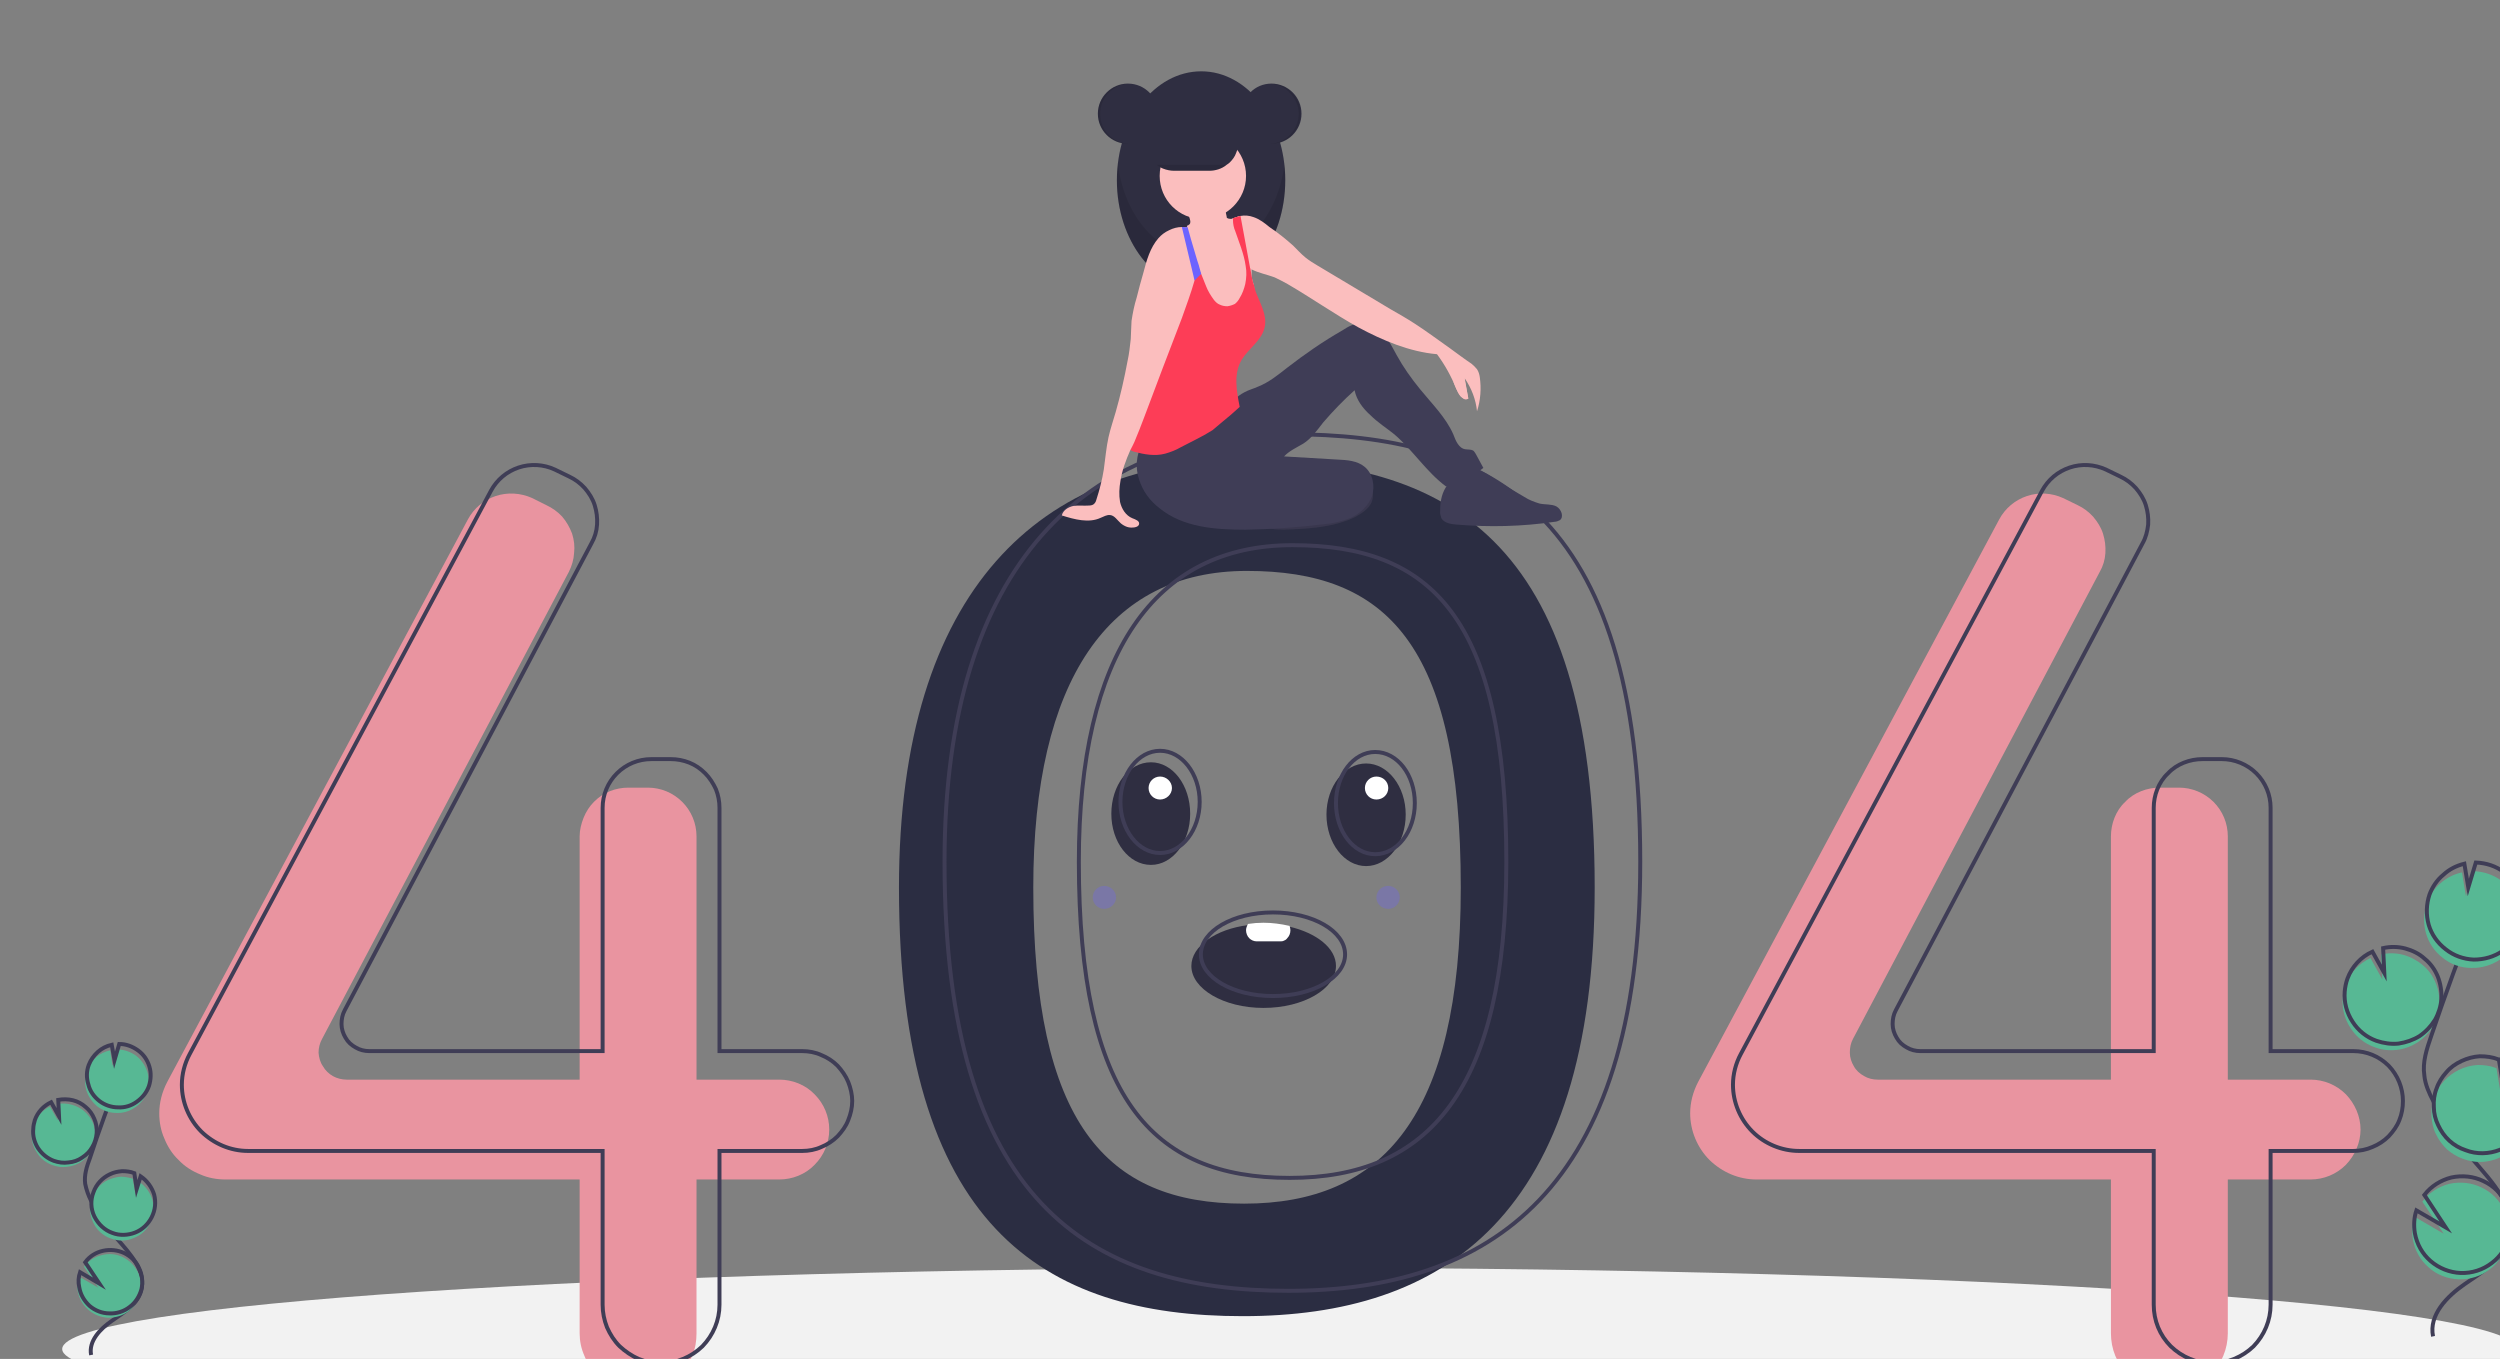 <svg xmlns="http://www.w3.org/2000/svg" width="631" height="343" fill="none" viewBox="0 0 631 343"><rect x="0" y="0" width="631" height="343" fill="#808080" stroke="none"/><g clip-path="url(#clip0)"><path fill="#f2f2f2" d="M 325.5 361 C 496.6 361 635.3 351.8 635.3 340.5 C 635.3 329.2 496.6 320 325.5 320 C 154.4 320 15.7 329.2 15.7 340.5 C 15.7 351.8 154.4 361 325.5 361 Z"/><path fill="#2b2d42" d="M 313.7 116.1 C 263.2 116.1 226.9 148.4 226.9 224 C 226.9 309.6 263.2 332.2 313.7 332.2 C 364.1 332.2 402.5 307.4 402.5 224 C 402.5 134.8 364.1 116.1 313.7 116.1 Z M 314 303.8 C 279 303.8 260.8 283.3 260.8 224 C 260.8 171.7 279.8 144.1 314.7 144.1 C 349.7 144.1 368.7 162.2 368.7 224 C 368.7 281.8 348.9 303.8 314 303.8 Z"/><path fill="#e994a0" d="M 196.7 272.5 H 175.8 V 211.1 C 175.8 207.8 174.5 204.7 172.2 202.4 C 169.9 200.1 166.8 198.8 163.5 198.8 H 158.6 C 157 198.8 155.4 199.1 153.9 199.7 C 152.4 200.3 151.1 201.2 149.9 202.4 C 148.8 203.5 147.9 204.9 147.3 206.4 C 146.7 207.9 146.3 209.5 146.3 211.1 V 272.5 H 87.5 C 86.3 272.5 85.1 272.2 84 271.6 C 83 271 82.1 270.2 81.5 269.1 C 80.8 268.1 80.5 266.9 80.4 265.7 C 80.4 264.5 80.7 263.3 81.3 262.2 L 143.6 144.3 C 144.3 142.9 144.8 141.3 144.9 139.6 C 145.1 137.9 144.9 136.3 144.4 134.7 C 143.8 133.1 143 131.7 141.9 130.4 C 140.8 129.2 139.4 128.2 137.9 127.5 L 134.3 125.7 C 131.4 124.4 128.1 124.2 125.1 125.2 C 122.1 126.2 119.6 128.3 118.1 131.1 L 42.2 273.1 C 40.9 275.6 40.2 278.3 40.2 281 C 40.2 283.2 40.6 285.4 41.5 287.4 C 42.3 289.4 43.5 291.3 45.1 292.8 C 46.6 294.4 48.5 295.6 50.5 296.4 C 52.5 297.3 54.7 297.7 56.9 297.7 H 146.3 V 336.5 C 146.3 338.5 146.7 340.4 147.5 342.2 C 148.2 344 149.3 345.6 150.7 347 C 152 348.3 153.7 349.4 155.4 350.2 C 157.2 350.9 159.1 351.3 161.1 351.3 C 163 351.3 164.9 350.9 166.7 350.2 C 168.5 349.4 170.1 348.3 171.5 347 C 172.9 345.6 174 344 174.7 342.2 C 175.5 340.4 175.8 338.5 175.8 336.5 V 297.7 H 196.7 C 200 297.7 203.3 296.4 205.6 294 C 208 291.6 209.3 288.4 209.3 285.1 C 209.3 281.8 208 278.6 205.6 276.2 C 203.3 273.8 200 272.5 196.7 272.5 Z"/><path fill="#e994a0" d="M 583.2 272.5 H 562.3 V 211.1 C 562.3 207.8 561 204.7 558.7 202.4 C 556.4 200.1 553.2 198.8 550 198.8 H 545.1 C 543.5 198.8 541.9 199.1 540.4 199.7 C 538.9 200.3 537.5 201.2 536.4 202.4 C 535.2 203.5 534.3 204.9 533.7 206.4 C 533.1 207.9 532.8 209.5 532.8 211.1 V 272.5 H 473.9 C 472.7 272.5 471.5 272.2 470.5 271.6 C 469.4 271 468.5 270.2 467.9 269.1 C 467.3 268.1 466.9 266.9 466.9 265.7 C 466.9 264.5 467.1 263.3 467.7 262.2 L 530 144.3 C 530.8 142.9 531.3 141.3 531.4 139.6 C 531.5 137.9 531.3 136.3 530.8 134.7 C 530.3 133.1 529.4 131.7 528.3 130.4 C 527.2 129.2 525.9 128.2 524.4 127.5 L 520.7 125.7 C 517.8 124.4 514.6 124.2 511.6 125.2 C 508.6 126.2 506.1 128.3 504.6 131.1 L 428.6 273.1 C 427.3 275.6 426.6 278.3 426.6 281 C 426.6 285.4 428.4 289.7 431.5 292.8 C 434.7 295.9 438.9 297.7 443.3 297.7 H 532.8 V 336.5 C 532.8 340.5 534.3 344.2 537.1 347 C 539.9 349.7 543.6 351.3 547.5 351.3 C 551.4 351.3 555.2 349.7 558 347 C 560.7 344.2 562.3 340.5 562.3 336.5 V 297.7 H 583.2 C 586.5 297.7 589.7 296.4 592.1 294 C 594.4 291.6 595.8 288.4 595.8 285.1 C 595.8 281.8 594.4 278.6 592.1 276.2 C 589.7 273.8 586.5 272.5 583.2 272.5 Z"/><path stroke="#3f3d56" stroke-miterlimit="10" d="M 202.5 265.3 H 181.6 V 203.9 C 181.6 202.3 181.3 200.7 180.7 199.2 C 180 197.7 179.1 196.3 178 195.2 C 176.8 194 175.5 193.1 174 192.5 C 172.5 191.9 170.9 191.6 169.3 191.6 H 164.4 C 161.1 191.6 158 192.9 155.7 195.2 C 153.4 197.5 152.1 200.6 152.1 203.9 V 265.3 H 93.2 C 92 265.3 90.8 265 89.8 264.4 C 88.7 263.8 87.8 263 87.2 261.9 C 86.6 260.9 86.2 259.7 86.2 258.5 C 86.2 257.3 86.4 256.1 87 255 L 149.3 137.1 C 150.1 135.7 150.6 134.1 150.7 132.4 C 150.8 130.7 150.6 129.1 150.1 127.5 C 149.6 125.9 148.7 124.5 147.6 123.2 C 146.5 122 145.2 121 143.7 120.3 L 140 118.5 C 137.2 117.2 133.9 117 130.9 118 C 127.9 119 125.4 121.1 123.9 123.9 L 47.9 266 C 46.6 268.4 45.9 271.1 45.9 273.8 V 273.8 C 45.9 278.2 47.7 282.5 50.8 285.6 C 54 288.7 58.2 290.5 62.6 290.5 H 152.1 V 329.3 C 152.1 331.3 152.5 333.2 153.2 335 C 154 336.8 155 338.4 156.4 339.8 C 157.8 341.1 159.4 342.2 161.2 343 C 163 343.7 164.9 344.1 166.8 344.1 H 166.8 C 170.8 344.1 174.5 342.5 177.3 339.8 C 180 337 181.6 333.3 181.6 329.3 V 290.5 H 202.5 C 204.1 290.5 205.8 290.2 207.3 289.5 C 208.8 288.9 210.2 288 211.4 286.8 C 212.5 285.6 213.5 284.3 214.1 282.7 C 214.7 281.2 215.1 279.6 215.1 277.9 V 277.9 C 215.1 276.3 214.7 274.6 214.1 273.1 C 213.5 271.6 212.5 270.2 211.4 269 C 210.2 267.8 208.8 266.9 207.3 266.3 C 205.8 265.6 204.1 265.3 202.5 265.3 V 265.3 Z"/><path stroke="#3f3d56" stroke-miterlimit="10" d="M 594 265.3 H 573.1 V 203.9 C 573.1 200.6 571.8 197.5 569.5 195.2 C 567.2 192.9 564 191.6 560.8 191.6 H 555.9 C 554.3 191.6 552.7 191.9 551.2 192.5 C 549.7 193.1 548.3 194 547.2 195.2 C 546 196.3 545.1 197.7 544.5 199.2 C 543.9 200.7 543.6 202.3 543.6 203.9 V 265.3 H 484.7 C 483.5 265.3 482.3 265 481.3 264.4 C 480.2 263.8 479.3 263 478.7 261.9 C 478.1 260.9 477.7 259.7 477.7 258.5 C 477.7 257.3 477.9 256.1 478.5 255 L 540.8 137.1 C 541.6 135.7 542 134.1 542.2 132.4 C 542.3 130.7 542.1 129.1 541.6 127.5 C 541.1 125.9 540.2 124.5 539.1 123.2 C 538 122 536.7 121 535.2 120.3 L 531.5 118.5 C 528.6 117.2 525.4 117 522.4 118 C 519.4 119 516.9 121.1 515.4 123.9 L 439.4 266 C 438.1 268.4 437.4 271.1 437.4 273.8 C 437.4 278.2 439.2 282.5 442.3 285.6 C 445.4 288.7 449.7 290.5 454.1 290.5 H 543.6 V 329.3 C 543.6 333.3 545.1 337 547.9 339.8 C 550.7 342.5 554.4 344.1 558.3 344.1 V 344.1 C 562.2 344.1 566 342.5 568.8 339.8 C 571.5 337 573.1 333.3 573.1 329.3 V 290.5 H 594 C 595.6 290.5 597.2 290.2 598.8 289.5 C 600.3 288.9 601.7 288 602.9 286.8 C 604 285.6 605 284.3 605.6 282.7 C 606.2 281.2 606.5 279.6 606.5 277.9 V 277.9 C 606.5 274.6 605.2 271.4 602.9 269 C 600.5 266.6 597.3 265.3 594 265.3 V 265.3 Z"/><path stroke="#3f3d56" stroke-miterlimit="10" d="M 325.2 109.6 C 274.7 109.6 238.4 141.9 238.4 217.5 C 238.4 303.1 274.7 325.8 325.2 325.8 C 375.6 325.8 414 300.9 414 217.5 C 414 128.3 375.6 109.6 325.2 109.6 Z M 325.5 297.3 C 290.5 297.3 272.3 276.8 272.3 217.5 C 272.3 165.2 291.3 137.6 326.2 137.6 C 361.2 137.6 380.2 155.8 380.2 217.5 C 380.2 275.3 360.5 297.3 325.5 297.3 V 297.3 Z"/><path fill="#2f2e41" d="M 284.7 36.3 C 288.9 36.3 292.3 32.9 292.3 28.7 C 292.3 24.5 288.9 21.1 284.7 21.1 C 280.5 21.1 277.1 24.5 277.1 28.7 C 277.1 32.9 280.5 36.3 284.7 36.3 Z"/><path fill="#2f2e41" d="M 303.2 73.1 C 314.9 73.1 324.4 60.7 324.4 45.5 C 324.4 30.3 314.9 18 303.2 18 C 291.4 18 281.9 30.3 281.9 45.5 C 281.9 60.7 291.4 73.1 303.2 73.1 Z"/><path fill="#000000" d="M 303.2 64.7 C 292.5 64.7 283.7 54.6 282.2 41.4 C 282 42.7 281.9 44.1 281.9 45.5 C 281.9 60.7 291.4 73.1 303.2 73.1 C 314.9 73.1 324.4 60.7 324.4 45.5 C 324.4 44.1 324.4 42.7 324.2 41.4 C 322.6 54.6 313.8 64.7 303.2 64.7 Z" opacity=".1"/><path fill="#3f3d56" d="M 346.4 126.1 C 346 128 344 129.5 341.8 130.6 C 337.2 132.8 331.6 133.4 326.1 133.6 C 324.7 133.7 323.3 133.7 321.9 133.6 C 319.2 133.3 316.7 132.1 314.7 130.3 C 314.6 130.2 314.5 130 314.4 129.9 C 314.3 129.8 314.3 129.6 314.3 129.4 C 314.3 129.3 314.3 129.1 314.4 128.9 C 314.5 128.8 314.6 128.7 314.7 128.6 C 317.7 125.4 322.5 123.4 327.4 122 C 331.2 120.9 337.7 118.2 341.7 118.5 C 345.6 118.9 347 123.8 346.4 126.1 Z"/><path fill="#000000" d="M 346.4 126.1 C 346 128 344 129.5 341.8 130.6 C 337.2 132.8 331.6 133.4 326.1 133.6 C 324.7 133.7 323.3 133.7 321.9 133.6 C 319.2 133.3 316.7 132.1 314.7 130.3 C 314.6 130.2 314.5 130 314.4 129.9 C 314.3 129.8 314.3 129.6 314.3 129.4 C 314.3 129.3 314.3 129.1 314.4 128.9 C 314.5 128.8 314.6 128.7 314.7 128.6 C 317.7 125.4 322.5 123.4 327.4 122 C 331.2 120.9 337.7 118.2 341.7 118.5 C 345.6 118.9 347 123.8 346.4 126.1 Z" opacity=".1"/><path fill="#3f3d56" d="M 288.2 112.1 C 286.8 114.9 286.5 118 287.5 121 C 288.4 123.9 290.2 126.4 292.7 128.3 C 298.6 133.1 306.7 133.7 314.3 133.7 C 321 133.6 327.6 133.1 334.3 132.3 C 336.5 132.1 338.6 131.6 340.7 130.8 C 343.2 129.7 345.4 127.7 346.3 125.2 C 347.1 122.6 346.5 119.5 344.4 117.8 C 342.6 116.3 340 116.1 337.7 116 L 324.1 115.2 C 325.4 113.8 327.2 113 328.9 112 C 331 110.7 332.5 108.5 334 106.6 C 336.5 103.7 339.1 101 341.9 98.5 C 342.4 101 344 103.1 345.9 104.8 C 347.7 106.6 349.9 108 351.9 109.6 C 356.6 113.6 360 119.1 365 122.8 C 368.5 121.9 371.7 120.3 374.4 118.1 L 372.5 114.6 C 372.3 114.3 372.1 113.9 371.8 113.7 C 371.2 113.4 370.5 113.5 369.9 113.4 C 368.2 113.2 367.4 111.2 366.8 109.6 C 364.9 105.3 361.4 101.9 358.4 98.2 C 356.2 95.5 354.2 92.7 352.5 89.6 C 351.5 87.8 350.6 85.9 349.2 84.3 C 347.9 82.7 346 81.5 343.9 81.5 C 342 81.5 340.3 82.4 338.8 83.4 C 333.9 86.2 329.3 89.4 324.9 92.8 C 322.6 94.6 320.3 96.5 317.5 97.6 C 316.4 98.1 315.2 98.4 314.1 99 C 312.2 100 310.7 101.6 309.1 103.1 C 303.5 108.4 295.9 111.8 288.2 112.1 Z"/><path fill="#fbbebe" d="M 316.5 74.4 C 316.5 76 316.1 77.6 315.5 79.1 C 315.2 79.9 314.7 80.6 314.2 81.1 C 313.6 81.7 312.9 82.1 312.1 82.4 C 311 82.7 309.9 82.7 308.8 82.5 C 307.9 82.4 306.9 82.1 306.1 81.6 C 304.9 80.7 304.2 79.2 304 77.6 C 303.8 76.1 303.9 74.6 303.7 73 C 303.6 71.8 303.3 70.6 303 69.3 C 302.9 68.9 302.8 68.5 302.7 68.2 C 302.6 67.8 302.5 67.4 302.4 67 C 302.3 66.6 302.3 66.2 302.2 65.8 C 302.1 65.5 302.1 65.2 302.1 64.9 C 302 63.9 301.9 63 301.6 62 C 301.3 61.4 301 60.9 300.6 60.4 C 300.4 60.1 300.3 59.9 300.1 59.6 C 299.7 59 299.5 58.2 299.5 57.4 C 299.6 57.3 299.6 57.2 299.6 57.1 C 299.6 57 299.7 57 299.7 56.9 C 299.9 56.9 300 56.8 300.1 56.7 C 300.3 56.6 300.4 56.4 300.4 56.3 C 300.5 55.9 300.4 55.6 300.3 55.2 C 300.2 54.8 300 54.3 299.8 53.9 C 299.6 53.6 299.1 53.1 299.1 52.8 C 299.1 52.1 300.3 51.6 300.8 51.4 C 302.4 50.6 304.1 50.2 305.9 50.3 C 307 50.4 308.2 50.7 308.8 51.7 C 309.4 52.5 309.3 53.6 309.6 54.6 C 309.6 54.7 309.6 54.9 309.7 55 C 309.9 55.1 310 55.2 310.2 55.2 C 310.4 55.2 310.7 55.3 311 55.2 H 311 C 311.1 55.2 311.1 55.2 311.2 55.2 C 311.6 55.1 312.1 54.9 312.4 54.7 C 312.6 54.6 312.9 54.6 313.1 54.5 C 313.1 54.5 313.1 54.5 313.1 54.5 C 314.1 57.4 314.2 60.6 314.9 63.6 C 315.3 65 315.8 66.5 315.9 68 C 315.9 68.1 315.9 68.1 315.9 68.2 C 315.9 68.7 315.9 69.2 315.9 69.7 C 315.9 69.9 316 70.1 316 70.3 C 316.1 70.7 316.2 71 316.3 71.4 L 316.3 71.4 C 316.3 71.5 316.4 71.6 316.4 71.7 C 316.4 71.8 316.4 71.9 316.5 71.9 L 316.5 71.9 C 316.6 72.8 316.6 73.6 316.5 74.4 Z"/><path fill="#fbbebe" d="M 303.6 55.3 C 309.6 55.3 314.5 50.4 314.5 44.4 C 314.5 38.4 309.6 33.5 303.6 33.5 C 297.5 33.5 292.7 38.4 292.7 44.4 C 292.7 50.4 297.5 55.3 303.6 55.3 Z"/><path fill="#fbbebe" d="M 372.8 103.8 C 372.5 100.8 371.4 98 369.7 95.5 C 370 97.2 370.3 98.9 370.6 100.6 C 370.2 100.7 369.8 100.7 369.5 100.6 C 369.1 100.4 368.8 100.2 368.6 100 C 368.1 99.4 367.8 98.7 367.5 98 C 366.3 95 364.7 92.1 362.7 89.4 C 355.8 88.8 348.9 85.9 342.8 82.6 C 336.7 79.2 331 75.2 325 71.7 C 323.9 71.1 322.8 70.5 321.7 70 C 319.8 69.3 317.7 68.9 315.9 68 C 315.8 68 315.7 67.9 315.6 67.8 C 315.2 67.6 314.8 67.4 314.4 67.1 C 314.2 66.9 314 66.7 313.9 66.6 C 313 65.5 312.3 64.3 311.8 63.1 C 310.8 60.9 310.5 58.4 309.5 56.3 C 310 55.9 310.5 55.5 311 55.2 H 311 C 311.1 55.2 311.2 55.1 311.2 55.1 C 311.6 54.9 312 54.8 312.4 54.7 C 312.6 54.6 312.9 54.6 313.1 54.5 C 313.1 54.5 313.1 54.5 313.1 54.5 C 314.2 54.3 315.3 54.4 316.4 54.8 C 317.9 55.3 319.2 56.3 320.4 57.3 C 322.5 58.7 324.5 60.3 326.4 62 C 327.4 63 328.4 64.1 329.5 65 C 330.5 65.8 331.5 66.4 332.5 67 C 338.6 70.7 344.8 74.3 350.9 78 C 353 79.2 355.1 80.4 357.1 81.7 C 360.2 83.7 363.1 85.9 366.1 88 C 367.9 89.3 369.6 90.6 371.4 91.8 C 371.9 92.2 372.4 92.7 372.8 93.2 C 373.2 93.8 373.4 94.5 373.5 95.2 C 373.9 98.1 373.7 101 372.8 103.8 Z"/><path fill="#fd3d57" d="M 319.2 82.6 C 318.5 85.9 315.2 87.9 313.4 90.8 C 311.3 94.4 312.1 98.6 312.9 102.7 C 311.5 104 310 105.3 308.5 106.5 C 307.7 107.2 306.8 107.9 306 108.6 C 304.7 109.4 303.3 110.2 301.9 110.9 C 300.6 111.6 299.3 112.2 298 112.9 C 296.8 113.6 295.5 114.1 294.1 114.5 C 291.5 115.2 288.8 114.7 286.2 114 C 285.9 113.9 285.6 113.8 285.3 113.6 C 285.2 113.5 285 113.4 284.9 113.3 C 284.7 112.8 284.6 112.3 284.7 111.8 C 284.9 107.4 286 103.2 287 99 C 287.6 96.5 288.4 94 289.3 91.6 C 290.2 89.6 291.3 87.6 292.5 85.7 C 293.8 83.3 295.4 81 297.1 78.9 C 298 78.1 298.7 77.2 299.3 76.1 C 300 74.6 299.7 72.9 299.8 71.3 C 299.9 70.1 300.3 68.9 300.8 67.8 V 67.8 C 301.1 67.2 301.4 66.6 301.8 66.1 C 302 66.5 302.2 66.9 302.4 67.3 C 302.5 67.6 302.6 67.9 302.7 68.2 C 302.9 68.5 303 68.9 303.2 69.2 C 303.6 70.2 304 71.2 304.4 72.2 C 304.9 73.5 305.6 74.6 306.4 75.7 C 306.8 76.2 307.3 76.7 307.9 76.9 C 308.5 77.2 309.2 77.3 309.8 77.3 C 310.5 77.2 311.1 77 311.7 76.7 C 312.2 76.3 312.6 75.8 312.9 75.2 C 313.6 74.1 314 72.9 314.3 71.7 C 314.6 70.2 314.7 68.6 314.4 67.1 C 314 64.1 312.7 61.1 311.8 58.4 C 311.4 57.5 311.2 56.5 311.2 55.5 C 311.2 55.4 311.2 55.3 311.2 55.2 C 311.2 55.2 311.2 55.1 311.2 55.1 C 311.6 54.9 312 54.8 312.4 54.7 C 312.6 54.6 312.9 54.6 313.1 54.5 C 313.9 58.9 314.7 63.2 315.5 67.5 C 315.5 67.6 315.5 67.7 315.6 67.8 C 315.7 68.4 315.8 69.1 315.9 69.7 C 316 70.2 316.2 70.8 316.3 71.4 L 316.3 71.4 C 316.4 71.6 316.4 71.8 316.5 71.9 L 316.5 71.9 C 316.6 72.5 316.8 73 316.9 73.5 C 318 76.5 319.9 79.5 319.2 82.6 Z"/><path fill="#3f3d56" d="M 363.5 129 C 363.4 129.6 363.6 130.2 363.8 130.8 C 364.5 132 366.2 132.3 367.6 132.4 C 375.9 133.1 384.2 132.9 392.4 131.7 C 392.8 131.7 393.3 131.5 393.7 131.3 C 394.8 130.5 394.1 128.5 392.8 127.8 C 391.6 127.2 390 127.4 388.6 127.1 C 387.3 126.7 385.9 126.2 384.7 125.4 C 381.9 123.8 379.1 122.1 376.3 120.3 C 374.7 119.2 372.7 118.1 370.9 118.7 C 365.9 120.4 363.4 123.6 363.5 129 Z"/><path fill="#fbbebe" d="M 302.5 66.7 V 66.7 C 302.5 66.8 302.4 66.9 302.4 67 C 302.4 67.1 302.4 67.2 302.4 67.3 C 302.1 68.5 301.8 69.7 301.5 70.8 C 300.6 74 299.4 77.2 298.3 80.3 C 295.1 88.6 291.9 97 288.8 105.3 C 288 107.4 287.2 109.5 286.3 111.6 C 286 112.2 285.7 112.9 285.3 113.6 C 284.2 116.1 283.2 118.7 282.8 121.4 C 282.5 123.1 282.4 124.9 282.7 126.7 C 283.1 128.4 284.1 130.1 285.8 130.8 C 286.6 131.1 287.7 131.5 287.5 132.3 C 287.4 132.8 286.9 133 286.4 133.1 C 285.8 133.2 285.1 133.2 284.5 133 C 283.9 132.8 283.4 132.5 282.9 132.1 C 282 131.3 281.3 130.1 280.2 130 C 279.3 129.9 278.6 130.4 277.8 130.7 C 274.8 132.1 271.2 131.1 268 130.1 C 268.3 128.8 269.6 128 270.9 127.7 C 272.2 127.5 273.5 127.7 274.8 127.6 C 275.3 127.6 275.7 127.5 276 127.3 C 276.4 127 276.6 126.6 276.7 126.2 C 277.5 123.7 278.2 121.1 278.6 118.5 C 279 115.7 279.2 113 279.8 110.3 C 280.3 108.1 281 106.1 281.6 104 C 282.8 99.8 283.8 95.4 284.6 91.1 C 285 89.3 285.2 87.4 285.4 85.6 C 285.5 84 285.5 82.5 285.6 81 C 285.9 79 286.3 77 286.9 75.1 C 287.4 73 288 70.9 288.6 68.8 C 289.4 65.7 290.3 62.5 292.4 60.1 C 293.1 59.3 294 58.6 295.1 58.1 C 296.1 57.6 297.2 57.3 298.3 57.3 C 298.7 57.3 299.1 57.3 299.5 57.4 C 299.6 57.4 299.7 57.5 299.8 57.5 C 300.2 57.6 300.6 57.8 301 58 C 301.7 57.6 302 57.7 302.5 58.4 C 302.8 59.1 303 59.8 303 60.6 C 303 62.7 302.8 64.7 302.5 66.7 Z"/><path fill="#6c63ff" d="M 303.2 69.2 L 303.2 69.2 L 303 69.3 L 301.5 70.8 L 300.8 67.8 L 298.3 57.3 C 298.7 57.3 299.1 57.3 299.5 57.4 C 299.6 57.3 299.6 57.2 299.6 57.1 L 299.8 57.5 L 300.6 60.4 L 302.2 65.8 L 302.5 66.7 V 66.7 L 303.2 69.2 Z"/><path fill="#2f2e41" d="M 312.6 35.7 C 312.6 36.7 312.4 37.7 312 38.6 C 311.7 39.5 311.1 40.3 310.4 41 C 310.2 41.2 309.9 41.4 309.6 41.6 C 308.4 42.6 306.8 43.1 305.2 43.1 H 296.4 C 294.4 43.1 292.5 42.3 291.1 41 C 289.7 39.6 289 37.7 289 35.7 C 289 33.8 289.7 31.9 291.1 30.5 C 292.5 29.1 294.4 28.3 296.4 28.3 H 305.2 C 307.2 28.3 309.1 29.1 310.4 30.5 C 311.8 31.9 312.6 33.8 312.6 35.7 Z"/><path fill="#2f2e41" d="M 320.9 36.3 C 325.1 36.3 328.5 32.9 328.5 28.7 C 328.5 24.5 325.1 21.1 320.9 21.1 C 316.7 21.1 313.4 24.5 313.4 28.7 C 313.4 32.9 316.7 36.3 320.9 36.3 Z"/><path fill="#000000" d="M 320.7 21.1 C 320.6 21.1 320.6 21.1 320.5 21.1 C 322.4 21.2 324.3 22 325.6 23.5 C 327 24.9 327.8 26.8 327.8 28.7 C 327.8 30.7 327 32.6 325.6 34 C 324.3 35.4 322.4 36.2 320.5 36.3 C 320.6 36.3 320.6 36.3 320.7 36.3 C 322.8 36.3 324.7 35.5 326.1 34.1 C 327.5 32.7 328.3 30.7 328.3 28.7 C 328.3 26.7 327.5 24.8 326.1 23.4 C 324.7 21.9 322.8 21.1 320.7 21.1 Z" opacity=".1"/><path fill="#000000" d="M 284.7 21.1 C 284.8 21.1 284.9 21.1 285 21.1 C 283 21.2 281.2 22 279.8 23.5 C 278.4 24.9 277.7 26.8 277.7 28.7 C 277.7 30.7 278.4 32.6 279.8 34 C 281.2 35.4 283 36.2 285 36.3 C 284.9 36.3 284.8 36.3 284.7 36.3 C 282.7 36.3 280.8 35.5 279.4 34.1 C 277.9 32.6 277.1 30.7 277.1 28.7 C 277.1 26.7 277.9 24.8 279.4 23.4 C 280.8 21.9 282.7 21.1 284.7 21.1 Z" opacity=".1"/><path fill="#000000" d="M 309.6 41.6 C 308.4 42.6 306.8 43.1 305.2 43.1 H 296.4 C 294.8 43.1 293.2 42.6 291.9 41.6 H 309.6 Z" opacity=".1"/><path fill="#fbbebe" d="M 366.9 96.5 C 366.9 96.5 368.8 102 370.6 100.6 L 369.2 93.4 L 366.9 96.5 Z"/><path fill="#57b894" d="M 599.3 264.3 C 601.1 265 603 265.2 604.9 265 C 606.8 264.8 608.6 264.1 610.2 263.1 C 611.8 262 613.1 260.7 614.1 259 C 615 257.4 615.6 255.6 615.7 253.7 C 615.8 251.8 615.5 249.9 614.8 248.2 C 614.1 246.4 613 244.8 611.5 243.6 C 610.1 242.4 608.4 241.5 606.6 241 C 604.7 240.5 602.8 240.5 601 240.9 L 601.3 247.2 L 598.3 241.8 C 595.4 243.2 593.1 245.6 592 248.7 C 591.6 249.7 591.4 250.8 591.3 252 C 591.1 254.6 591.8 257.3 593.3 259.5 C 594.7 261.7 596.8 263.4 599.3 264.3 Z"/><path stroke="#3f3d56" stroke-miterlimit="10" d="M 614.1 337.3 C 613 331.9 617.6 327.2 622.1 324.1 C 626.6 321 631.8 318 633.4 312.7 C 635.6 305.2 629 298.3 623.9 292.4 C 620.1 288 616.8 283.2 614.2 278 C 613.1 275.9 612.1 273.7 611.9 271.4 C 611.4 268.1 612.5 264.8 613.6 261.6 C 617.2 251 621 240.5 625.1 230.1"/><path stroke="#3f3d56" stroke-miterlimit="10" d="M 599.8 262.7 C 601.6 263.3 603.5 263.6 605.4 263.4 C 607.3 263.1 609.1 262.5 610.7 261.5 C 612.3 260.4 613.6 259 614.6 257.4 C 615.5 255.8 616.1 253.9 616.2 252.1 C 616.3 250.2 616 248.3 615.3 246.5 C 614.6 244.8 613.5 243.2 612 242 C 610.6 240.7 608.9 239.9 607.1 239.4 C 605.2 238.9 603.3 238.9 601.5 239.3 L 601.8 245.6 L 598.8 240.2 C 595.9 241.5 593.6 244 592.5 247 C 592.1 248.1 591.9 249.2 591.8 250.3 C 591.6 253 592.3 255.6 593.8 257.9 C 595.2 260.1 597.3 261.8 599.8 262.7 V 262.7 Z"/><path fill="#57b894" d="M 612.6 227.9 C 613.3 226 614.4 224.3 616 222.9 C 617.5 221.6 619.4 220.6 621.4 220.2 L 622.4 226.2 L 624.2 219.9 C 626.8 219.9 629.3 220.8 631.4 222.3 C 633.5 223.9 635 226.1 635.8 228.6 C 636.5 231 636.5 233.7 635.6 236.1 C 634.7 238.6 633.1 240.7 631 242.2 C 628.9 243.6 626.3 244.4 623.7 244.3 C 621.1 244.3 618.6 243.4 616.6 241.8 C 614.5 240.2 613 238 612.3 235.5 C 611.6 233 611.7 230.4 612.6 227.9 H 612.6 Z"/><path stroke="#3f3d56" stroke-miterlimit="10" d="M 613.2 225.8 C 613.9 223.9 615.1 222.1 616.7 220.8 C 618.2 219.4 620 218.5 622 218 L 623 224 L 624.9 217.7 C 627.5 217.8 630 218.6 632.1 220.2 C 634.2 221.7 635.7 223.9 636.4 226.4 C 637.2 228.9 637.1 231.5 636.3 234 C 635.4 236.4 633.8 238.5 631.7 240 C 629.5 241.5 627 242.2 624.4 242.2 C 621.8 242.1 619.3 241.2 617.3 239.6 C 615.2 238 613.7 235.8 613 233.4 C 612.3 230.9 612.4 228.2 613.2 225.8 H 613.2 Z"/><path fill="#57b894" d="M 621.7 292.5 C 624.6 293.6 627.7 293.5 630.4 292.4 C 633.2 291.3 635.5 289.2 636.8 286.5 C 638.2 283.8 638.5 280.7 637.7 277.8 C 636.9 274.9 635.1 272.4 632.5 270.8 L 631.1 275.6 L 630.1 269.6 C 630.1 269.6 630.1 269.6 630.1 269.6 C 628.6 269 627 268.8 625.4 268.8 C 623.7 268.9 622.2 269.3 620.7 270 C 619.3 270.7 618 271.6 616.9 272.8 C 615.8 274 615 275.4 614.4 276.9 C 613.9 278.4 613.6 280 613.7 281.6 C 613.8 283.2 614.1 284.8 614.8 286.2 C 615.5 287.7 616.5 289 617.6 290.1 C 618.8 291.1 620.2 292 621.7 292.5 H 621.7 Z"/><path stroke="#3f3d56" stroke-miterlimit="10" d="M 622.3 290.3 C 625.1 291.4 628.2 291.3 631 290.2 C 633.8 289.1 636.1 287 637.4 284.3 C 638.8 281.6 639.1 278.5 638.3 275.6 C 637.5 272.7 635.6 270.2 633.1 268.6 L 631.7 273.4 L 630.7 267.4 C 630.7 267.4 630.7 267.4 630.6 267.4 C 629.1 266.8 627.5 266.6 625.9 266.6 C 624.3 266.7 622.8 267.1 621.3 267.8 C 619.8 268.5 618.5 269.4 617.5 270.6 C 616.4 271.8 615.5 273.2 615 274.7 C 614.4 276.2 614.2 277.8 614.3 279.4 C 614.3 281 614.7 282.6 615.4 284 C 616.1 285.5 617 286.8 618.2 287.9 C 619.4 289 620.8 289.8 622.3 290.3 H 622.3 Z"/><path fill="#57b894" d="M 609 312.8 C 609.5 315.6 610.9 318.1 613 319.9 C 615.1 321.8 617.8 322.8 620.6 322.9 C 623.4 323 626.2 322.1 628.4 320.4 C 630.6 318.8 632.2 316.3 632.9 313.6 C 633.6 310.9 633.3 308 632.1 305.5 C 630.9 303 628.9 300.9 626.3 299.7 C 623.8 298.5 621 298.2 618.2 298.8 C 615.5 299.5 613.1 301 611.4 303.3 L 616.8 311.4 L 609.4 307.1 C 608.8 308.9 608.7 310.9 609 312.8 Z"/><path stroke="#3f3d56" stroke-miterlimit="10" d="M 609.5 311.2 C 610 314 611.4 316.5 613.5 318.3 C 615.6 320.1 618.3 321.2 621.1 321.3 C 623.9 321.4 626.7 320.5 628.9 318.8 C 631.2 317.1 632.7 314.7 633.4 312 C 634.1 309.3 633.8 306.4 632.6 303.9 C 631.4 301.3 629.4 299.3 626.8 298.1 C 624.3 296.9 621.5 296.6 618.7 297.2 C 616 297.9 613.6 299.4 611.9 301.6 L 617.3 309.8 L 609.9 305.5 C 609.3 307.3 609.2 309.3 609.5 311.2 V 311.2 Z"/><path fill="#57b894" d="M 13.3 294.1 C 14.5 294.5 15.7 294.7 16.9 294.5 C 18.2 294.4 19.4 293.9 20.4 293.3 C 21.5 292.6 22.3 291.7 23 290.6 C 23.6 289.5 24 288.3 24 287.1 C 24.1 285.9 23.9 284.6 23.5 283.5 C 23 282.3 22.2 281.3 21.3 280.5 C 20.4 279.7 19.2 279.1 18 278.8 C 16.8 278.5 15.6 278.4 14.4 278.7 L 14.6 282.8 L 12.6 279.3 C 10.7 280.2 9.2 281.8 8.5 283.8 C 8.2 284.5 8.1 285.2 8 286 C 7.9 287.7 8.3 289.4 9.3 290.9 C 10.2 292.4 11.6 293.5 13.3 294.1 Z"/><path stroke="#3f3d56" stroke-miterlimit="10" d="M 23 342 C 22.3 338.5 25.3 335.4 28.2 333.4 C 31.2 331.3 34.6 329.3 35.6 325.9 C 37.1 321 32.8 316.4 29.4 312.5 C 26.9 309.6 24.8 306.5 23 303.1 C 22.3 301.7 21.8 300.3 21.5 298.8 C 21.2 296.6 21.9 294.4 22.7 292.3 C 25 285.3 27.5 278.4 30.2 271.6"/><path stroke="#3f3d56" stroke-miterlimit="10" d="M 13.6 293 C 14.8 293.4 16 293.6 17.3 293.4 C 18.5 293.3 19.7 292.9 20.7 292.2 C 21.8 291.5 22.7 290.6 23.3 289.5 C 23.9 288.5 24.3 287.3 24.4 286 C 24.5 284.8 24.3 283.5 23.8 282.4 C 23.3 281.2 22.6 280.2 21.6 279.4 C 20.7 278.6 19.6 278 18.4 277.7 C 17.2 277.4 15.9 277.4 14.7 277.6 L 14.9 281.8 L 12.9 278.2 C 11 279.1 9.5 280.7 8.8 282.7 C 8.6 283.4 8.4 284.2 8.4 284.9 C 8.2 286.6 8.7 288.4 9.6 289.8 C 10.6 291.3 12 292.4 13.6 293 V 293 Z"/><path fill="#57b894" d="M 22 270.2 C 22.4 268.9 23.2 267.8 24.2 266.9 C 25.2 266 26.5 265.4 27.8 265.1 L 28.4 269 L 29.7 264.9 C 31.4 264.9 33 265.5 34.4 266.5 C 35.7 267.5 36.7 269 37.2 270.6 C 37.7 272.2 37.7 274 37.1 275.6 C 36.6 277.2 35.5 278.6 34.1 279.5 C 32.7 280.5 31 281 29.3 280.9 C 27.6 280.9 26 280.3 24.6 279.3 C 23.3 278.2 22.3 276.8 21.8 275.2 C 21.3 273.5 21.4 271.8 22 270.2 Z"/><path stroke="#3f3d56" stroke-miterlimit="10" d="M 22.4 268.8 C 22.9 267.5 23.7 266.4 24.7 265.5 C 25.7 264.6 26.9 264 28.2 263.7 L 28.9 267.6 L 30.1 263.5 C 31.8 263.5 33.4 264.1 34.8 265.1 C 36.2 266.1 37.2 267.5 37.7 269.2 C 38.2 270.8 38.1 272.5 37.6 274.1 C 37 275.8 35.9 277.1 34.5 278.1 C 33.1 279.1 31.5 279.6 29.8 279.5 C 28.1 279.5 26.4 278.9 25.1 277.9 C 23.7 276.8 22.7 275.4 22.3 273.7 C 21.8 272.1 21.8 270.4 22.4 268.8 V 268.8 Z"/><path fill="#57b894" d="M 28 312.6 C 29.9 313.3 31.9 313.3 33.7 312.5 C 35.6 311.8 37.1 310.4 37.9 308.6 C 38.8 306.9 39 304.9 38.5 303 C 38 301.1 36.8 299.4 35.1 298.3 L 34.2 301.5 L 33.5 297.5 C 33.5 297.5 33.5 297.5 33.5 297.5 C 32.5 297.2 31.4 297 30.4 297 C 29.3 297.1 28.3 297.4 27.3 297.8 C 26.4 298.2 25.5 298.9 24.8 299.7 C 24.1 300.4 23.5 301.3 23.2 302.3 C 22.8 303.3 22.7 304.4 22.7 305.4 C 22.8 306.5 23 307.5 23.5 308.5 C 23.9 309.4 24.5 310.3 25.3 311 C 26.1 311.7 27 312.3 28 312.6 Z"/><path stroke="#3f3d56" stroke-miterlimit="10" d="M 28.4 311.2 C 30.2 311.9 32.3 311.8 34.1 311.1 C 35.9 310.4 37.4 309 38.3 307.2 C 39.2 305.4 39.4 303.4 38.9 301.5 C 38.3 299.6 37.1 298 35.5 296.9 L 34.5 300.1 L 33.9 296.1 C 33.9 296.1 33.9 296.1 33.9 296.1 C 32.9 295.7 31.8 295.6 30.8 295.6 C 29.7 295.7 28.7 295.9 27.7 296.4 C 25.8 297.3 24.3 298.9 23.6 300.9 C 22.8 302.9 22.9 305.1 23.8 307 C 24.8 309 26.4 310.5 28.4 311.2 V 311.2 Z"/><path fill="#57b894" d="M 19.6 325.9 C 20 327.8 20.9 329.4 22.3 330.6 C 23.7 331.8 25.4 332.5 27.3 332.6 C 29.1 332.6 30.9 332.1 32.4 331 C 33.9 329.8 34.9 328.3 35.3 326.5 C 35.8 324.7 35.6 322.8 34.8 321.1 C 34 319.5 32.7 318.1 31 317.3 C 29.4 316.5 27.5 316.3 25.7 316.8 C 23.9 317.2 22.3 318.2 21.2 319.7 L 24.8 325 L 19.9 322.2 C 19.5 323.4 19.4 324.7 19.6 325.9 Z"/><path stroke="#3f3d56" stroke-miterlimit="10" d="M 20 324.9 C 20.3 326.7 21.2 328.3 22.6 329.6 C 24 330.8 25.8 331.5 27.6 331.5 C 29.4 331.6 31.3 331 32.7 329.9 C 34.2 328.8 35.2 327.2 35.7 325.4 C 36.1 323.6 35.9 321.7 35.1 320.1 C 34.4 318.4 33 317.1 31.4 316.3 C 29.7 315.5 27.8 315.3 26 315.7 C 24.2 316.1 22.6 317.1 21.5 318.6 L 25.1 324 L 20.2 321.1 C 19.8 322.3 19.7 323.6 20 324.9 V 324.9 Z"/><path fill="#2f2e41" d="M 290.5 218.3 C 296 218.3 300.4 212.5 300.4 205.4 C 300.4 198.2 296 192.4 290.5 192.4 C 284.9 192.4 280.5 198.2 280.5 205.4 C 280.5 212.5 284.9 218.3 290.5 218.3 Z"/><path fill="#2f2e41" d="M 344.8 218.6 C 350.3 218.6 354.8 212.8 354.8 205.6 C 354.8 198.5 350.3 192.7 344.8 192.7 C 339.3 192.7 334.8 198.5 334.8 205.6 C 334.8 212.8 339.3 218.6 344.8 218.6 Z"/><path fill="#2f2e41" d="M 337.2 243.8 C 337.2 249.6 329 254.4 318.9 254.4 C 308.9 254.4 300.7 249.6 300.7 243.8 C 300.7 238.8 306.9 234.5 315 233.5 C 316.3 233.3 317.6 233.2 318.9 233.2 C 321.1 233.2 323.3 233.5 325.5 233.9 C 332.3 235.5 337.2 239.3 337.2 243.8 Z"/><path stroke="#3f3d56" stroke-miterlimit="10" d="M 292.8 215.3 C 298.3 215.3 302.8 209.5 302.8 202.4 C 302.8 195.3 298.3 189.5 292.8 189.5 C 287.3 189.5 282.8 195.3 282.8 202.4 C 282.8 209.5 287.3 215.3 292.8 215.3 Z"/><path stroke="#3f3d56" stroke-miterlimit="10" d="M 347.1 215.6 C 352.7 215.6 357.1 209.8 357.1 202.7 C 357.1 195.6 352.7 189.8 347.1 189.8 C 341.6 189.8 337.2 195.6 337.2 202.7 C 337.2 209.8 341.6 215.6 347.1 215.6 Z"/><path stroke="#3f3d56" stroke-miterlimit="10" d="M 321.3 251.4 C 331.4 251.4 339.5 246.7 339.5 240.9 C 339.5 235 331.4 230.3 321.3 230.3 C 311.2 230.3 303.1 235 303.1 240.9 C 303.1 246.7 311.2 251.4 321.3 251.4 Z"/><path fill="#ffffff" d="M 325.7 234.8 C 325.7 235.6 325.4 236.3 324.9 236.8 C 324.7 237.1 324.4 237.3 324.1 237.4 C 323.8 237.6 323.4 237.6 323.1 237.6 H 317.2 C 316.5 237.6 315.8 237.3 315.3 236.8 C 314.8 236.3 314.5 235.5 314.5 234.8 C 314.5 234.3 314.7 233.7 315 233.2 C 316.3 233 317.6 232.9 318.9 232.9 C 321.1 232.9 323.3 233.2 325.5 233.7 C 325.6 234.1 325.7 234.4 325.7 234.8 Z"/><path fill="#ffffff" d="M 292.8 201.8 C 294.4 201.8 295.8 200.5 295.8 198.9 C 295.8 197.3 294.4 196 292.8 196 C 291.2 196 289.9 197.3 289.9 198.9 C 289.9 200.5 291.2 201.8 292.8 201.8 Z"/><path fill="#ffffff" d="M 347.4 201.8 C 349.1 201.8 350.4 200.5 350.4 198.9 C 350.4 197.3 349.1 196 347.4 196 C 345.8 196 344.5 197.3 344.5 198.9 C 344.5 200.5 345.8 201.8 347.4 201.8 Z"/><path fill="#6c63ff" d="M 350.4 229.4 C 352 229.4 353.3 228.1 353.3 226.5 C 353.3 224.9 352 223.6 350.4 223.6 C 348.7 223.6 347.4 224.9 347.4 226.5 C 347.4 228.1 348.7 229.4 350.4 229.4 Z" opacity=".3"/><path fill="#6c63ff" d="M 278.7 229.4 C 280.3 229.4 281.7 228.1 281.7 226.5 C 281.7 224.9 280.3 223.6 278.7 223.6 C 277.1 223.6 275.8 224.9 275.8 226.5 C 275.8 228.1 277.1 229.4 278.7 229.4 Z" opacity=".3"/></g><defs><clipPath id="clip0"><rect width="631" height="343" fill="#ffffff"/></clipPath></defs></svg>